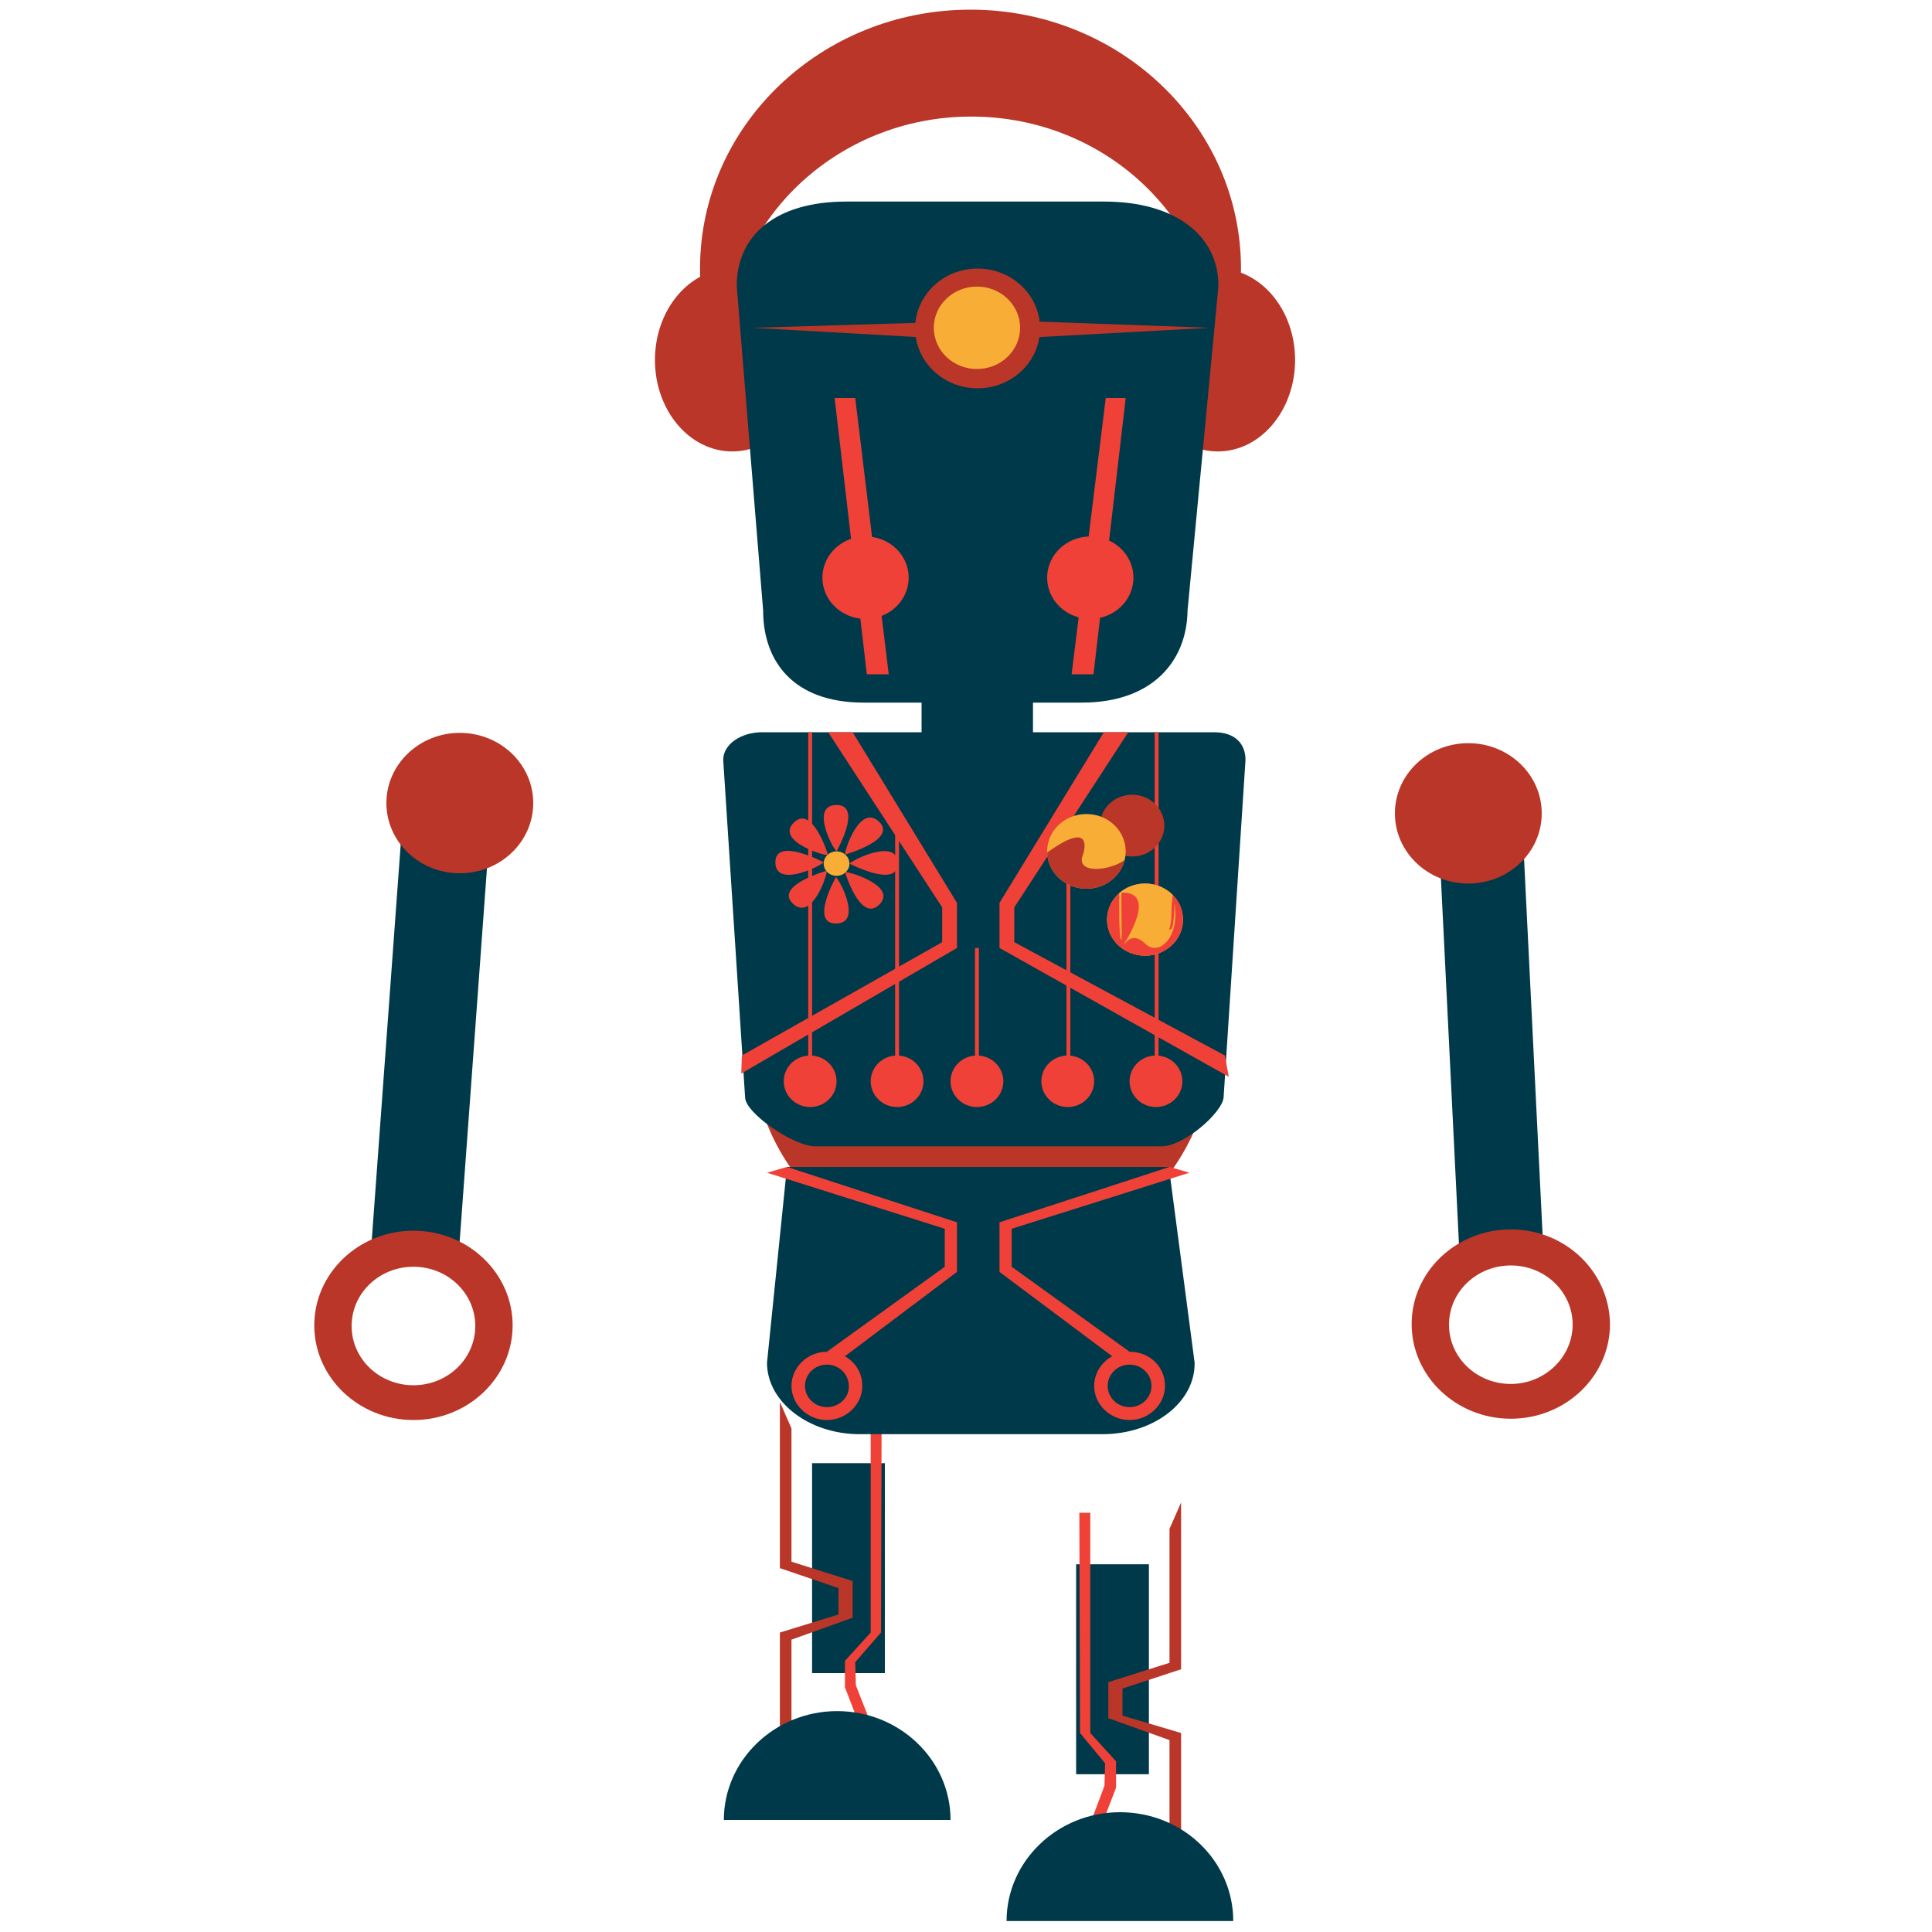 <?xml version="1.0" encoding="utf-8"?>
<!-- Generator: Adobe Illustrator 17.1.0, SVG Export Plug-In . SVG Version: 6.00 Build 0)  -->
<!DOCTYPE svg PUBLIC "-//W3C//DTD SVG 1.1//EN" "http://www.w3.org/Graphics/SVG/1.1/DTD/svg11.dtd">
<svg version="1.1" id="Layer_1" xmlns="http://www.w3.org/2000/svg" xmlns:xlink="http://www.w3.org/1999/xlink" x="0px" y="0px"
	 viewBox="0 0 300 300" style="enable-background:new 0 0 300 300;" xml:space="preserve">
<style type="text/css">
	.st0{fill:#B93628;}
	.st1{fill:#003949;}
	.st2{fill:#EF4137;}
	.st3{fill:#F8AE36;}
	.st4{clip-path:url(#SVGID_2_);fill:#B93628;}
	.st5{clip-path:url(#SVGID_4_);fill:#F8AE36;}
</style>
<g>
	<ellipse class="st0" cx="189.1" cy="55.9" rx="12" ry="14.2"/>
	<ellipse class="st0" cx="113.7" cy="55.9" rx="12" ry="14.2"/>
	<path class="st0" d="M112.7,54.7c0-20.2,17.1-36.6,38.1-36.6c21.1,0,38.1,16.4,38.1,36.6c0,1.5-0.1,2.9-0.3,4.4
		c2.6-5.3,4.1-11.2,4.1-17.4c0-22.2-18.8-40.2-42-40.2s-42,18-42,40.2c0,6.2,1.5,12.1,4.1,17.4C112.8,57.7,112.7,56.2,112.7,54.7z"
		/>
</g>
<rect x="143.1" y="100.5" class="st1" width="17.3" height="21"/>
<path class="st1" d="M168,109.1h-33.9c-10.9,0-15.6-6.4-15.6-14.3l-4.1-50.4c0-7.9,6.1-13.1,17-13.1h40.1c10.9,0,17.7,5.2,17.7,13.1
	l-4.8,50.4C184.3,102.7,178.9,109.1,168,109.1z"/>
<rect x="126.1" y="227.2" class="st1" width="11.3" height="32.6"/>
<polygon class="st2" points="171.7,61.8 166.4,104.7 169.8,104.7 174.8,61.8 "/>
<polygon class="st2" points="132.8,61.8 138,104.7 134.6,104.7 129.6,61.8 "/>
<ellipse class="st2" cx="134.4" cy="89.7" rx="6.7" ry="6.4"/>
<ellipse class="st2" cx="169.3" cy="89.7" rx="6.7" ry="6.4"/>
<path class="st0" d="M116.9,50.9l26.4-0.8c0,0,0.7-7.7,8.5-7.7c7.8,0,8.5,7.5,8.5,7.5l27.5,1l-27.5,1.5c0,0-0.9,6.7-8.5,6.7
	c-6.7,0-8.4-6.7-8.4-6.7L116.9,50.9z"/>
<ellipse class="st0" cx="151.8" cy="51" rx="9.7" ry="9.3"/>
<ellipse class="st3" cx="151.7" cy="50.9" rx="6.7" ry="6.4"/>
<ellipse class="st0" cx="152.5" cy="162.4" rx="35.7" ry="34.2"/>
<path class="st1" d="M180.4,178h-53.8c-3.4,0-10.9-5.2-10.9-7.6l-3.4-52.4c0-2.4,2.7-4.3,6.1-4.3h70.1c3.4,0,4.9,1.9,4.9,4.3
	l-3.4,52.4C189.8,172.8,183.8,178,180.4,178z"/>
<polygon class="st0" points="122.9,221.8 122.9,242.5 132.4,245.5 132.4,251.2 122.9,254.6 122.9,271.7 121.1,271.7 121.1,253.5 
	130.2,250.7 130.2,246.6 121.1,243.5 121.1,217.7 "/>
<polygon class="st2" points="135.2,219.3 135.2,253.5 131.2,257.9 131.2,262 133.9,269 135.3,267.8 132.9,261.7 132.8,258.1 
	136.8,253.5 136.9,219.3 "/>
<path class="st1" d="M171.2,222.7h-37.7c-7.9,0-14.4-5-14.4-11.1l3.1-30.4h59.3l4,30.4C185.6,217.7,179.2,222.7,171.2,222.7z"/>
<polygon class="st2" points="128.6,113.7 146.3,140.9 146.3,146.3 115.2,163.9 115.1,166.7 148.6,147.2 148.6,140.2 132.4,113.7 "/>
<polygon class="st2" points="175.2,113.7 157.5,140.9 157.5,146.3 190.2,163.9 190.8,167.2 155.2,147.2 155.2,140.2 171.4,113.7 "/>
<rect x="151.4" y="147.2" class="st2" width="0.6" height="19.5"/>
<rect x="165.6" y="126.3" class="st2" width="0.6" height="40.4"/>
<rect x="139" y="127.1" class="st2" width="0.6" height="39.6"/>
<rect x="179.3" y="113.7" class="st2" width="0.6" height="53"/>
<rect x="125.5" y="113.7" class="st2" width="0.6" height="53"/>
<ellipse class="st2" cx="125.8" cy="167.9" rx="4.1" ry="4"/>
<ellipse class="st2" cx="139.3" cy="167.9" rx="4.1" ry="4"/>
<ellipse class="st2" cx="151.7" cy="167.9" rx="4.1" ry="4"/>
<ellipse class="st2" cx="165.8" cy="167.9" rx="4.1" ry="4"/>
<ellipse class="st2" cx="179.5" cy="167.9" rx="4.1" ry="4"/>
<ellipse class="st0" cx="175.8" cy="128.2" rx="5" ry="4.8"/>
<ellipse class="st3" cx="168.7" cy="132.2" rx="6.1" ry="5.8"/>
<ellipse class="st3" cx="177.8" cy="142.8" rx="5.9" ry="5.6"/>
<g>
	<ellipse class="st3" cx="129.9" cy="134.1" rx="2" ry="1.9"/>
	<path class="st2" d="M127.9,133.9c-0.7,0.7-7.5,4-7.5,0S127.9,133.9,127.9,133.9z"/>
	<path class="st2" d="M128.4,135.2c0,0.9-2.4,7.9-5.3,5.1C120.2,137.5,128.4,135.2,128.4,135.2z"/>
	<path class="st2" d="M129.8,136.2c0.7,0.6,4.1,7.2,0,7.2S129.8,136.2,129.8,136.2z"/>
	<path class="st2" d="M131.2,135.4c1,0,8.2,2.3,5.3,5.1C133.6,143.3,131.2,135.4,131.2,135.4z"/>
	<path class="st2" d="M131.9,134.1c0.7-0.7,7.5-4,7.5,0C139.4,138,131.9,134.1,131.9,134.1z"/>
	<path class="st2" d="M129.9,132.2c-0.7-0.6-4.1-7.2,0-7.2S129.9,132.2,129.9,132.2z"/>
	<path class="st2" d="M128.6,132.8c-1,0-8.2-2.3-5.3-5.1S128.6,132.8,128.6,132.8z"/>
	<path class="st2" d="M131.2,132.7c0-0.9,2.4-7.9,5.3-5.1C139.4,130.4,131.2,132.7,131.2,132.7z"/>
</g>
<g>
	<defs>
		<ellipse id="SVGID_1_" cx="168.7" cy="132.2" rx="6.1" ry="5.8"/>
	</defs>
	<clipPath id="SVGID_2_">
		<use xlink:href="#SVGID_1_"  style="overflow:visible;"/>
	</clipPath>
	<path class="st4" d="M174.7,133.5c-2.2,1.7-7.9,2.4-6.5-0.9c0,0,2.4-7.2-9,2.5s8.2,5.9,8.2,5.9l9.9-5.9L174.7,133.5z"/>
</g>
<path class="st1" d="M122.2,253.5"/>
<path class="st1" d="M147.6,282.6c0,0-7.9,0-17.6,0s-17.6,0-17.6,0c0-9.3,7.9-16.9,17.6-16.9S147.6,273.3,147.6,282.6z"/>
<g>
	<rect x="167.1" y="242.9" class="st1" width="11.3" height="32.6"/>
	<polygon class="st0" points="181.6,237.4 181.6,258.2 172.1,261.2 172.1,266.8 181.6,270.2 181.6,287.4 183.4,287.4 183.4,269.1 
		174.3,266.4 174.3,262.2 183.4,259.2 183.4,233.3 	"/>
	<polygon class="st2" points="169.3,234.9 169.3,269.1 173.3,273.5 173.3,277.6 170.6,284.6 169.2,283.4 171.5,277.3 171.6,273.8 
		167.7,269.1 167.6,234.9 	"/>
	<path class="st1" d="M191.5,298.3c0,0-7.9,0-17.6,0c-9.7,0-17.6,0-17.6,0c0-9.3,7.9-16.9,17.6-16.9
		C183.7,281.4,191.5,289,191.5,298.3z"/>
</g>
<g>
	<defs>
		<ellipse id="SVGID_3_" cx="177.8" cy="142.8" rx="5.9" ry="5.6"/>
	</defs>
	<use xlink:href="#SVGID_3_"  style="overflow:visible;fill:#EF4137;"/>
	<clipPath id="SVGID_4_">
		<use xlink:href="#SVGID_3_"  style="overflow:visible;"/>
	</clipPath>
	<path class="st5" d="M173.8,138.7c0,0-0.1,7.2,0.3,7.2c0.2,0-0.1-7.3,0.1-7.3c5.8-0.1,0.2,8.1,0.3,8.1c0.1,0,1.2-2.2,3.3-0.2
		c2,2,4.9-0.6,4.7-4.8c-0.2-4.1,0,2.5-0.7,2.6s0.1,0.4,0.1-2.6c0-2.9,1.1-5.8-1.7-6s-6.4,2.1-6.4,2.1L173.8,138.7z"/>
</g>
<path class="st2" d="M128.4,209.9c-3,0-5.5,2.4-5.5,5.3c0,2.9,2.5,5.3,5.5,5.3s5.5-2.4,5.5-5.3C133.9,212.2,131.5,209.9,128.4,209.9
	z M128.4,218.5c-1.9,0-3.4-1.5-3.4-3.3c0-1.8,1.5-3.3,3.4-3.3c1.9,0,3.4,1.5,3.4,3.3C131.9,217,130.3,218.5,128.4,218.5z"/>
<path class="st2" d="M175.4,209.9c-3,0-5.5,2.4-5.5,5.3c0,2.9,2.5,5.3,5.5,5.3s5.5-2.4,5.5-5.3C180.9,212.2,178.5,209.9,175.4,209.9
	z M175.4,218.5c-1.9,0-3.4-1.5-3.4-3.3c0-1.8,1.5-3.3,3.4-3.3c1.9,0,3.4,1.5,3.4,3.3C178.8,217,177.3,218.5,175.4,218.5z"/>
<polygon class="st2" points="131.2,210.6 148.6,197.5 148.6,189.8 122.2,181.2 119.1,182.1 146.7,190.8 146.7,196.7 128.4,209.9 "/>
<polygon class="st2" points="172.7,210.6 155.2,197.5 155.2,189.8 181.6,181.2 184.7,182.1 157.1,190.8 157.1,196.7 175.4,209.9 "/>
<g>
	<polygon class="st1" points="71.2,195.2 57.6,194.3 62.5,127.3 76.1,128.2 	"/>
	<ellipse class="st0" cx="71.4" cy="124.7" rx="11.4" ry="10.9"/>
	<path class="st0" d="M64.2,191.1c-8.5,0-15.4,6.6-15.4,14.7c0,8.1,6.9,14.7,15.4,14.7s15.4-6.6,15.4-14.7
		C79.6,197.7,72.7,191.1,64.2,191.1z M64.2,215.1c-5.3,0-9.6-4.1-9.6-9.2c0-5.1,4.3-9.2,9.6-9.2s9.6,4.1,9.6,9.2
		C73.8,211,69.5,215.1,64.2,215.1z"/>
</g>
<g>
	<polygon class="st1" points="226.7,196.3 239.7,195.1 236.4,128.2 223.4,129.4 	"/>
	<ellipse class="st0" cx="228" cy="126.3" rx="11.4" ry="10.9"/>
	<path class="st0" d="M234.6,190.9c-8.5,0-15.4,6.6-15.4,14.7c0,8.1,6.9,14.7,15.4,14.7c8.5,0,15.4-6.6,15.4-14.7
		C249.9,197.5,243.1,190.9,234.6,190.9z M234.6,214.9c-5.3,0-9.6-4.1-9.6-9.2c0-5.1,4.3-9.2,9.6-9.2c5.3,0,9.6,4.1,9.6,9.2
		C244.2,210.7,239.9,214.9,234.6,214.9z"/>
</g>
</svg>
